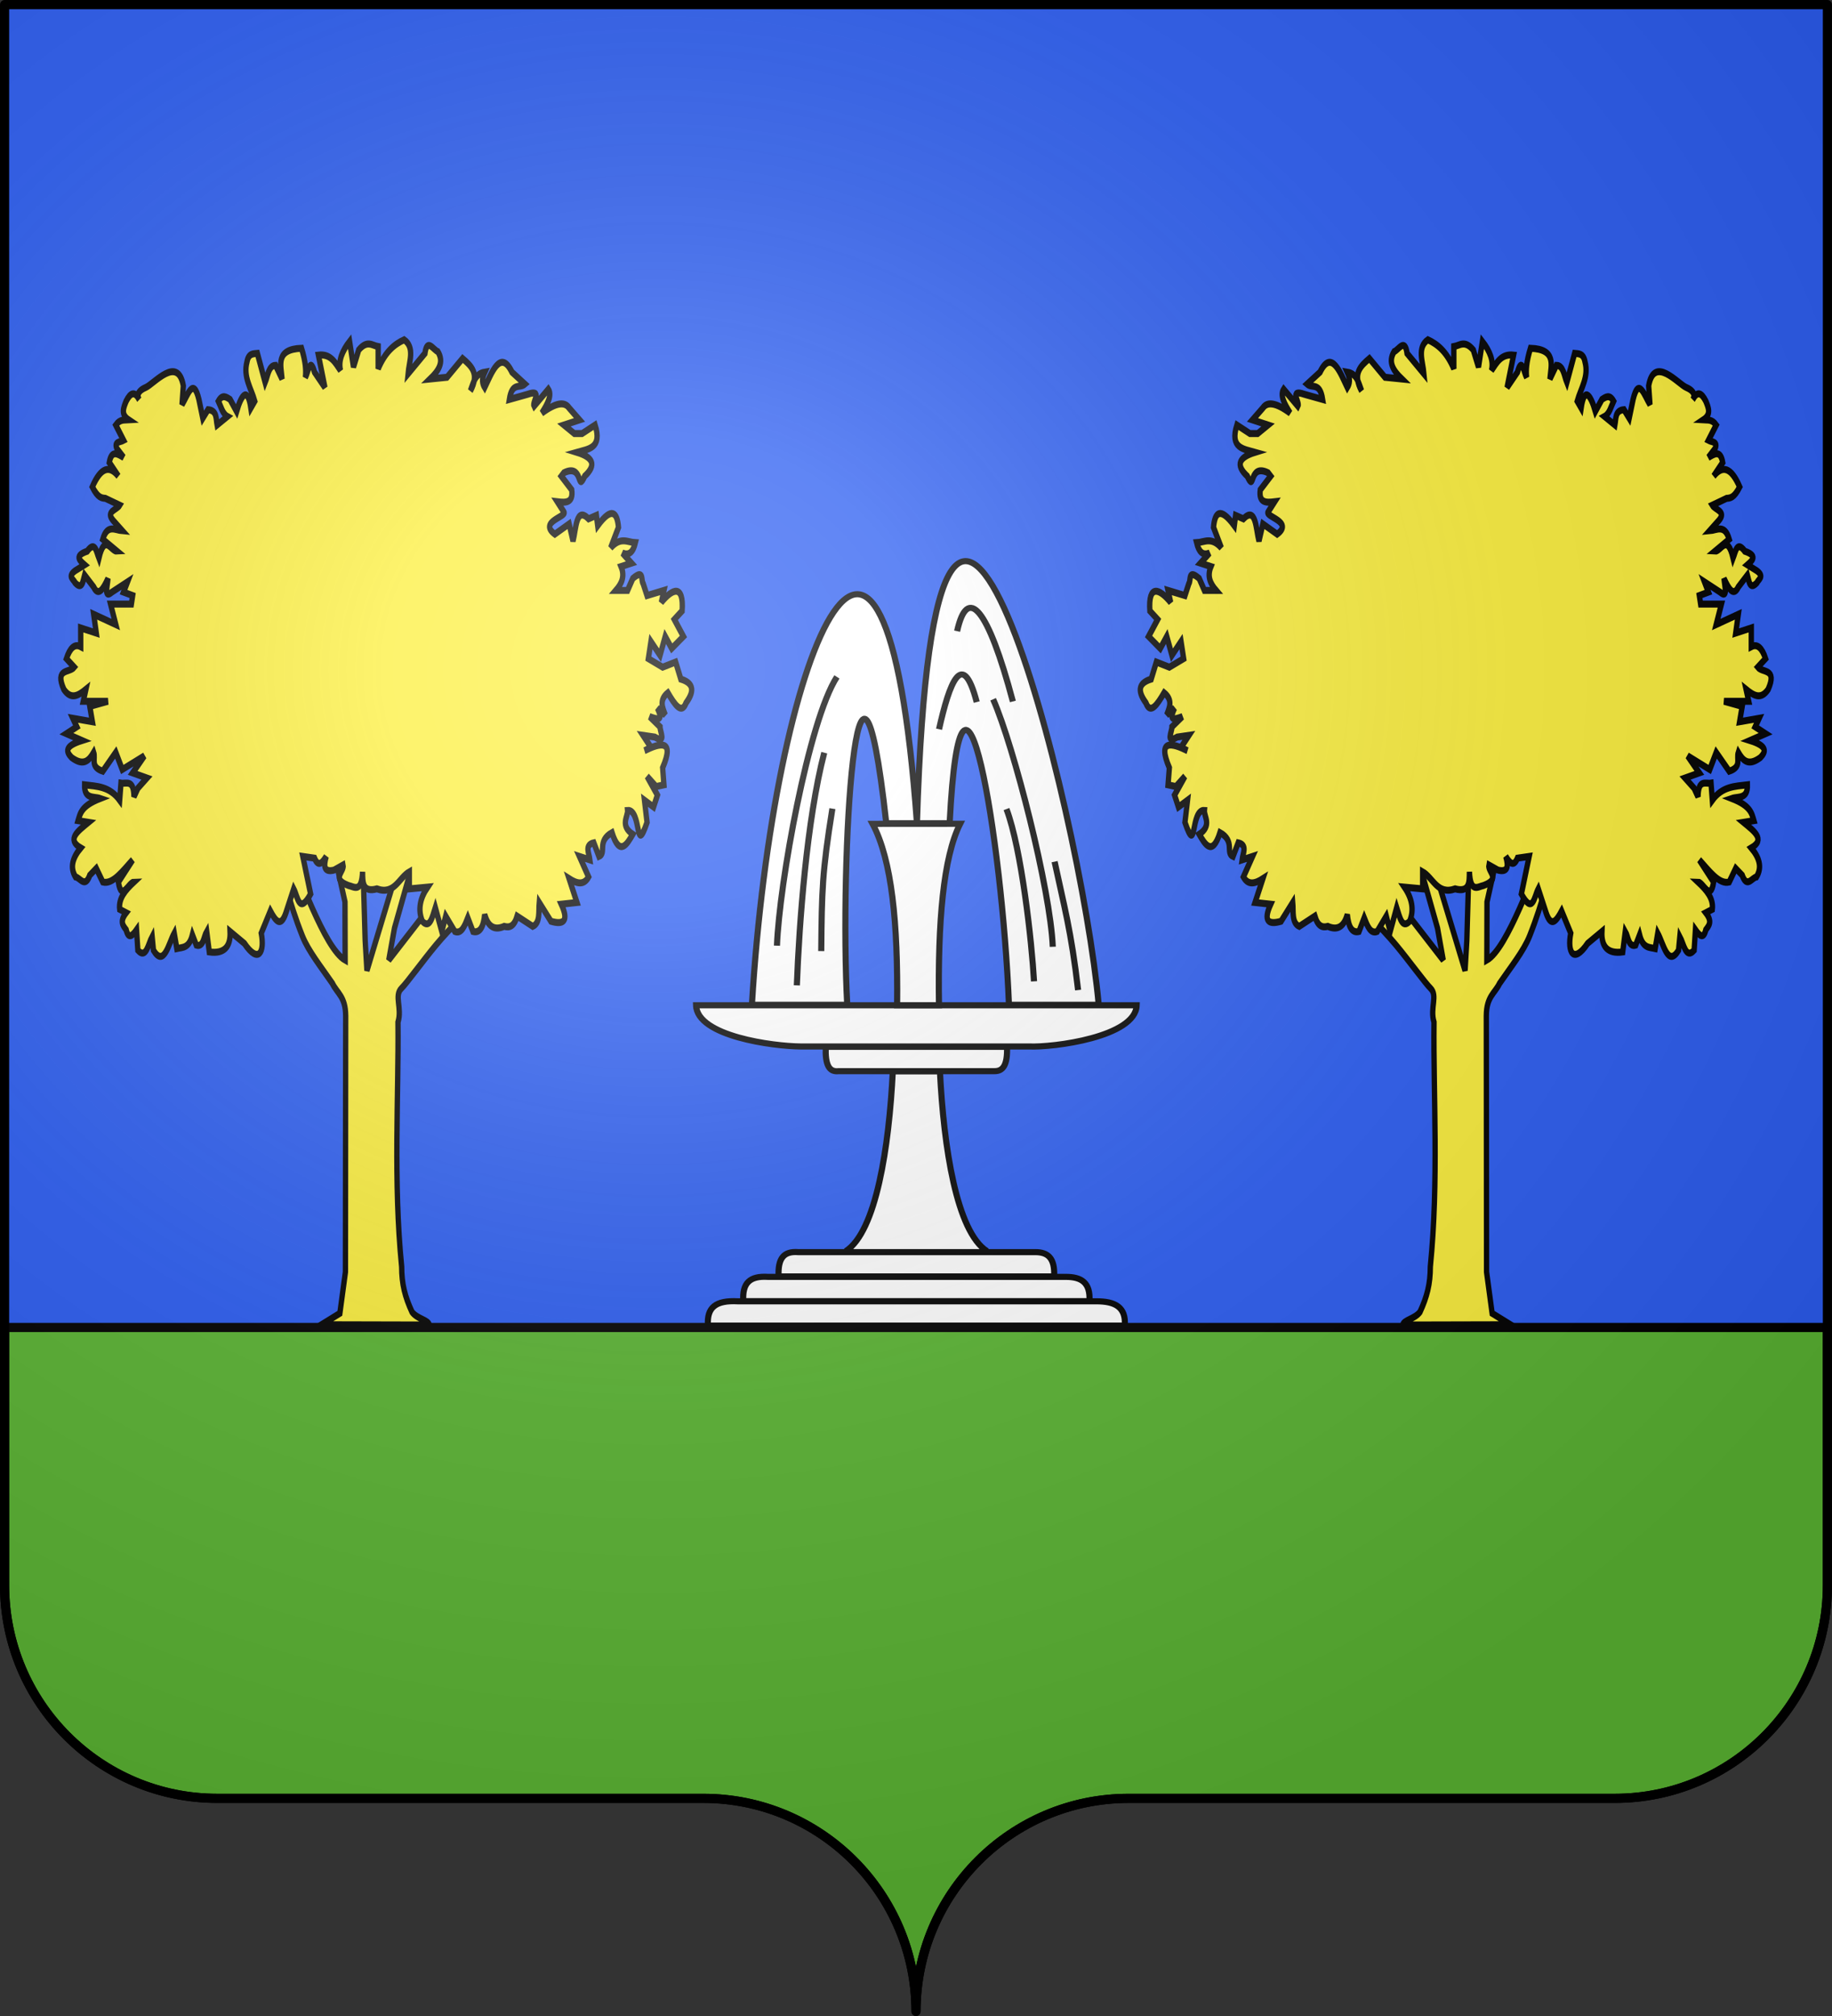 <?xml version="1.0" encoding="UTF-8" standalone="no"?>
<svg
   xmlns:dc="http://purl.org/dc/elements/1.1/"
   xmlns:cc="http://creativecommons.org/ns#"
   xmlns:rdf="http://www.w3.org/1999/02/22-rdf-syntax-ns#"
   xmlns:svg="http://www.w3.org/2000/svg"
   xmlns="http://www.w3.org/2000/svg"
   xmlns:xlink="http://www.w3.org/1999/xlink"
   xmlns:sodipodi="http://sodipodi.sourceforge.net/DTD/sodipodi-0.dtd"
   xmlns:inkscape="http://www.inkscape.org/namespaces/inkscape"
   height="660"
   width="600.003"
   version="1.0"
   id="svg2"
   sodipodi:version="0.32"
   inkscape:version="0.48.2 r9819"
   sodipodi:docname="Les Plantiers (30).svg"
   inkscape:export-filename="/Users/olivier/Desktop/Blason Rouge/Blason_Vide_3D.png"
   inkscape:export-xdpi="144"
   inkscape:export-ydpi="144"
   inkscape:output_extension="org.inkscape.output.svg.inkscape">
  <rect width="100%" height="100%" fill="#333333" stroke="none"/>
  <sodipodi:namedview
     inkscape:window-height="712"
     inkscape:window-width="1024"
     inkscape:pageshadow="2"
     inkscape:pageopacity="0.0"
     guidetolerance="10.0"
     gridtolerance="10.0"
     objecttolerance="10.0"
     borderopacity="1.0"
     bordercolor="#666666"
     pagecolor="#ffffff"
     id="base"
     showgrid="false"
     height="660px"
     inkscape:zoom="0.80000001"
     inkscape:cx="290.65012"
     inkscape:cy="330.00015"
     inkscape:window-x="0"
     inkscape:window-y="22"
     inkscape:current-layer="layer4"
     showguides="true"
     inkscape:guide-bbox="true"
     inkscape:window-maximized="0">
    <inkscape:grid
       type="xygrid"
       id="grid2399" />
  </sodipodi:namedview>
  <desc
     id="desc4">Flag of Canton of Valais (Wallis)</desc>
  <defs
     id="defs6">
    <linearGradient
       id="linearGradient2893">
      <stop
         style="stop-color:white;stop-opacity:0.314;"
         offset="0"
         id="stop2895" />
      <stop
         id="stop2897"
         offset="0.19"
         style="stop-color:white;stop-opacity:0.251;" />
      <stop
         style="stop-color:#6b6b6b;stop-opacity:0.125;"
         offset="0.6"
         id="stop2901" />
      <stop
         style="stop-color:black;stop-opacity:0.125;"
         offset="1"
         id="stop2899" />
    </linearGradient>
    <radialGradient
       r="300"
       fy="200.448"
       fx="285.186"
       cy="200.448"
       cx="285.186"
       gradientTransform="matrix(1.551,0,0,1.35,-152.894,151.099)"
       gradientUnits="userSpaceOnUse"
       id="radialGradient11919"
       xlink:href="#linearGradient2893"
       inkscape:collect="always" />
    <g
       id="s">
      <g
         id="c">
        <path
           id="t"
           d="M 0,0 L 0,1 L 0.5,1 L 0,0 z "
           transform="matrix(0.951,0.309,-0.309,0.951,0,-1)" />
        <use
           xlink:href="#t"
           transform="scale(-1,1)"
           id="use2144"
           x="0"
           y="0"
           width="810"
           height="540" />
      </g>
      <g
         id="a">
        <use
           xlink:href="#c"
           transform="matrix(0.309,0.951,-0.951,0.309,0,0)"
           id="use2147"
           x="0"
           y="0"
           width="810"
           height="540" />
        <use
           xlink:href="#c"
           transform="matrix(-0.809,0.588,-0.588,-0.809,0,0)"
           id="use2149"
           x="0"
           y="0"
           width="810"
           height="540" />
      </g>
      <use
         xlink:href="#a"
         transform="scale(-1,1)"
         id="use2151"
         x="0"
         y="0"
         width="810"
         height="540" />
    </g>
  </defs>
  <g
     inkscape:groupmode="layer"
     id="layer3"
     inkscape:label="Fond écu"
     style="display:inline"
     transform="translate(-2.06,1.2525328e-6)">
    <g
       id="g18530"
       inkscape:label="Calque 1"
       transform="translate(-72.94,-202.362)"
       style="fill:#2b5df2">
      <g
         style="fill:#2b5df2;stroke:none;display:inline"
         id="g4195"
         inkscape:label="Calque 1"
         transform="translate(2.5e-6,2.6171874e-6)">
        <path
           sodipodi:nodetypes="cssccccssc"
           d="M 375,860.862 C 375,822.358 406.203,791.109 444.65,791.109 C 483.097,791.109 565.403,791.109 603.85,791.109 C 642.297,791.109 673.5,759.859 673.5,721.355 L 673.5,203.862 L 76.5,203.862 L 76.5,721.355 C 76.5,759.859 107.703,791.109 146.15,791.109 C 184.597,791.109 266.903,791.109 305.35,791.109 C 343.797,791.109 375,822.358 375,860.862 z"
           style="fill:#2b5df2;fill-opacity:1;fill-rule:nonzero;stroke:none;stroke-width:3;stroke-linecap:round;stroke-linejoin:round;stroke-miterlimit:4;stroke-dasharray:none;stroke-dashoffset:0;stroke-opacity:1;display:inline"
           id="path4197" />
      </g>
    </g>
    <g
       id="g6940"
       transform="translate(2.06,3.0392325e-4)"
       style="fill:#ffffff">
      <g
         style="opacity:1;fill:#ffffff;display:inline"
         inkscape:label="Fond écu"
         id="g6942" />
      <g
         inkscape:label="Meubles"
         id="g6946"
         style="fill:#ffffff" />
      <g
         inkscape:label="Reflet final"
         id="g6948"
         style="fill:#ffffff" />
      <g
         inkscape:label="Contour final"
         id="g6950"
         style="fill:#ffffff" />
    </g>
    <g
       transform="translate(927.06,-202.362)"
       inkscape:label="Calque 1"
       id="g8763">
      <g
         transform="translate(2.5e-6,2.6171874e-6)"
         inkscape:label="Calque 1"
         id="g8765"
         style="fill:#fcef3c;stroke:none;display:inline" />
    </g>
    <g
       style="fill:#e20909;stroke:#5ab532;display:none"
       id="g8775"
       transform="translate(1001.558,-0.887)">
      <g
         style="fill:#e20909;stroke:#5ab532;display:inline"
         id="g8777"
         transform="matrix(0.432,0,0,0.433,137.581,209.864)">
        <g
           style="fill:#e20909;fill-opacity:1;stroke:#5ab532"
           id="g8779">
          <path
             style="fill:#e20909;fill-opacity:1;fill-rule:evenodd;stroke:#5ab532;stroke-width:3;stroke-linecap:round;stroke-linejoin:round;stroke-miterlimit:4;stroke-dasharray:none;stroke-opacity:1"
             id="path8781"
             d="M 377.128,135.622 C 363.027,205.733 336.74,255.374 308.184,291.061 C 320.054,287.499 333.399,277.371 346.301,268.511 C 338.411,286.896 330.52,302.956 322.63,319.179 C 327.341,317.431 342.291,301.057 362.595,277.033 C 365.778,310.06 370.082,347.255 376.512,369.649 C 381.631,347.291 385.418,310.285 389.481,276.307 C 401.722,291.501 413.611,306.872 430.173,319.905 L 406.92,267.587 C 418.927,275.985 432.195,287.102 444.927,291.788 C 414.738,254.32 389.317,205.741 377.128,135.622 z" />
          <path
             style="fill:#e20909;fill-opacity:1;fill-rule:evenodd;stroke:#5ab532;stroke-width:3;stroke-linecap:round;stroke-linejoin:round;stroke-miterlimit:4;stroke-dasharray:none;stroke-opacity:1"
             id="path8783"
             d="M 319.723,139.698 C 318.427,135.62 300.185,148.673 290.128,121.31 C 314.12,148.894 338.908,92.269 358.962,130.251 C 365.151,145.922 338.04,173.112 319.723,139.698 z" />
          <path
             style="fill:#e20909;fill-opacity:1;fill-rule:evenodd;stroke:#5ab532;stroke-width:3;stroke-linecap:round;stroke-linejoin:round;stroke-miterlimit:4;stroke-dasharray:none;stroke-opacity:1;display:inline"
             id="path8785"
             d="M 431.716,139.348 C 433.012,135.27 451.253,148.323 461.311,120.961 C 437.319,148.545 412.53,91.919 392.477,129.902 C 386.288,145.572 413.399,172.762 431.716,139.348 z" />
          <path
             style="fill:#e20909;fill-opacity:1;fill-rule:evenodd;stroke:#5ab532;stroke-width:3;stroke-linecap:round;stroke-linejoin:round;stroke-miterlimit:4;stroke-dasharray:none;stroke-opacity:1;display:inline"
             id="path8787"
             d="M 383.382,79.375 C 379.685,77.221 396.403,62.265 371.894,46.481 C 393.58,75.912 332.91,87.752 365.604,115.608 C 379.547,125.066 411.996,104.539 383.382,79.375 z" />
        </g>
      </g>
    </g>
    <g
       id="g8799"
       style="fill:#e20909;fill-opacity:1;stroke:#e20909;display:none"
       transform="matrix(0.432,0,0,0.433,1139.14,448.977)">
      <path
         d="M 377.128,135.622 C 363.027,205.733 336.74,255.374 308.184,291.061 C 320.054,287.499 333.399,277.371 346.301,268.511 C 338.411,286.896 330.52,302.956 322.63,319.179 C 327.341,317.431 342.291,301.057 362.595,277.033 C 365.778,310.06 370.082,347.255 376.512,369.649 C 381.631,347.291 385.418,310.285 389.481,276.307 C 401.722,291.501 413.611,306.872 430.173,319.905 L 406.92,267.587 C 418.927,275.985 432.195,287.102 444.927,291.788 C 414.738,254.32 389.317,205.741 377.128,135.622 z"
         id="path8801"
         style="fill:#e20909;fill-opacity:1;fill-rule:evenodd;stroke:#e20909;stroke-width:3;stroke-linecap:round;stroke-linejoin:round;stroke-miterlimit:4;stroke-dasharray:none;stroke-opacity:1" />
      <path
         d="M 319.723,139.698 C 318.427,135.62 300.185,148.673 290.128,121.31 C 314.12,148.894 338.908,92.269 358.962,130.251 C 365.151,145.922 338.04,173.112 319.723,139.698 z"
         id="path8803"
         style="fill:#e20909;fill-opacity:1;fill-rule:evenodd;stroke:#e20909;stroke-width:3;stroke-linecap:round;stroke-linejoin:round;stroke-miterlimit:4;stroke-dasharray:none;stroke-opacity:1" />
      <path
         d="M 431.716,139.348 C 433.012,135.27 451.253,148.323 461.311,120.961 C 437.319,148.545 412.53,91.919 392.477,129.902 C 386.288,145.572 413.399,172.762 431.716,139.348 z"
         id="path8805"
         style="fill:#e20909;fill-opacity:1;fill-rule:evenodd;stroke:#e20909;stroke-width:3;stroke-linecap:round;stroke-linejoin:round;stroke-miterlimit:4;stroke-dasharray:none;stroke-opacity:1;display:inline" />
      <path
         d="M 383.382,79.375 C 379.685,77.221 396.403,62.265 371.894,46.481 C 393.58,75.912 332.91,87.752 365.604,115.608 C 379.547,125.066 411.996,104.539 383.382,79.375 z"
         id="path8807"
         style="fill:#e20909;fill-opacity:1;fill-rule:evenodd;stroke:#e20909;stroke-width:3;stroke-linecap:round;stroke-linejoin:round;stroke-miterlimit:4;stroke-dasharray:none;stroke-opacity:1;display:inline" />
    </g>
  </g>
  <g
     inkscape:groupmode="layer"
     id="layer4"
     inkscape:label="Meubles"
     transform="translate(-2.06,1.2525328e-6)"
     style="display:inline">
    <g
       style="stroke:#000000;display:inline"
       transform="translate(927.06,-202.362)"
       inkscape:label="Calque 1"
       id="g39297">
      <path
         id="path39299"
         style="fill:#5ab532;fill-opacity:1;fill-rule:nonzero;stroke:#000000;stroke-width:3;stroke-linecap:round;stroke-linejoin:round;stroke-miterlimit:4;stroke-dasharray:none;stroke-dashoffset:0;stroke-opacity:1;display:inline"
         d="M -625,860.862 C -625,822.358 -593.797,791.109 -555.35,791.109 C -516.903,791.109 -434.597,791.109 -396.15,791.109 C -357.703,791.109 -326.5,759.859 -326.5,721.355 L -326.5,636.956 L -923.5,636.956 L -923.5,721.355 C -923.5,759.859 -892.297,791.109 -853.85,791.109 C -815.403,791.109 -733.097,791.109 -694.65,791.109 C -656.203,791.109 -625,822.358 -625,860.862 z"
         sodipodi:nodetypes="cssccccssc" />
    </g>
    <g
       transform="matrix(0.997,0,0,0.997,3.051,3.718)"
       id="g11017"
       style="stroke:#000000;stroke-width:2.007;display:inline">
      <g
         style="fill:#ffffff;fill-opacity:1;stroke:#000000;stroke-width:2.593"
         transform="matrix(0.774,0,0,0.774,69.826,-4.454)"
         id="g6366">
        <path
           id="path6368"
           style="fill:#ffffff;fill-opacity:1;fill-rule:evenodd;stroke:#000000;stroke-width:2.593;stroke-linecap:butt;stroke-linejoin:miter;stroke-miterlimit:4;stroke-opacity:1"
           d="M 208.978,563.32 L 385.878,563.32 C 386.427,555.441 381.808,552.979 373.646,553.008 L 221.616,553.008 C 212.291,552.523 208.4,555.584 208.978,563.32 z M 223.968,552.958 L 370.885,552.958 C 371.341,545.078 367.505,542.617 360.727,542.645 L 234.465,542.645 C 226.72,542.16 223.489,545.222 223.968,552.958 z M 327.422,531.758 C 314.456,523.442 309.037,487.575 307.422,455.469 L 287.422,455.469 C 285.807,487.575 280.388,523.442 267.422,531.758 M 238.959,542.465 L 355.893,542.465 C 356.256,534.585 353.202,532.124 347.808,532.152 L 247.313,532.152 C 241.149,531.667 238.577,534.729 238.959,542.465 z M 258.946,445.058 L 335.903,445.058 C 336.142,452.937 334.132,455.399 330.582,455.37 L 264.444,455.37 C 260.388,455.855 258.695,452.794 258.946,445.058 z M 203.922,427.418 L 390.922,427.418 C 390.528,440.882 355.399,445.401 345.121,444.898 L 248.123,444.898 C 236.875,444.787 204.306,440.645 203.922,427.418 z" />
        <path
           style="fill:#ffffff;fill-opacity:1;stroke:#000000;stroke-width:2.593;stroke-miterlimit:4;stroke-dasharray:none;display:inline"
           d="M 289.254,427.408 C 289.624,392.65 287.039,365.807 278.851,350.455 L 315.993,350.426 C 308.804,364.742 306.498,392.262 307.016,427.408 L 289.254,427.408 z"
           id="path6370"
           sodipodi:nodetypes="ccccc"
           inkscape:transform-center-x="-21.023756"
           inkscape:transform-center-y="51.309612" />
      </g>
      <g
         style="fill:#ffffff;fill-opacity:1;stroke:#000000;stroke-width:2.593"
         transform="matrix(0.774,0,0,0.774,72.811,-3.887)"
         id="g6372">
        <path
           style="fill:#ffffff;fill-opacity:1;stroke:#000000;stroke-width:2.593;stroke-miterlimit:4;stroke-dasharray:none;display:inline"
           d="M 264.225,426.488 C 260.897,365.744 268.401,237.522 280.797,349.467 L 307.683,349.467 C 312.727,252.203 330.044,356.085 332.865,426.488 L 370.956,426.488 C 363.381,343.407 301.5,96.123 293.808,349.467 C 280.238,161.836 232.682,278.335 223.766,426.488 L 264.225,426.488 z"
           id="path6374"
           sodipodi:nodetypes="cccccccc"
           inkscape:transform-center-y="-4.0978341"
           inkscape:transform-center-x="-22.578821" />
        <path
           style="fill:#ffffff;fill-opacity:1;stroke:#000000;stroke-width:2.593;display:inline"
           id="path6376"
           d="M 326.147,296.863 C 335.021,317.023 350.429,377.525 351.464,401.87"
           sodipodi:nodetypes="cc"
           inkscape:transform-center-x="-64.023261"
           inkscape:transform-center-y="12.893941" />
        <path
           style="fill:#ffffff;fill-opacity:1;stroke:#000000;stroke-width:2.593;display:inline"
           id="path6378"
           d="M 331.809,343.441 C 338.221,360.392 342.562,399.875 343.5,416.534"
           sodipodi:nodetypes="cc"
           inkscape:transform-center-x="-62.872386"
           inkscape:transform-center-y="43.514951" />
        <path
           style="fill:#ffffff;fill-opacity:1;stroke:#000000;stroke-width:2.593;display:inline"
           id="path6380"
           d="M 352.233,365.76 C 356.244,384.558 359.317,395.281 362.205,420.243"
           sodipodi:nodetypes="cc"
           inkscape:transform-center-x="-82.437106"
           inkscape:transform-center-y="56.528876" />
        <path
           style="fill:#ffffff;fill-opacity:1;stroke:#000000;stroke-width:2.593;display:inline"
           id="path6382"
           d="M 259.841,287.378 C 247.807,306.068 235.396,375.03 234.399,401.403"
           sodipodi:nodetypes="cc"
           inkscape:transform-center-x="27.662394"
           inkscape:transform-center-y="7.9180258" />
        <path
           style="fill:#ffffff;fill-opacity:1;stroke:#000000;stroke-width:2.593;display:inline"
           id="path6384"
           d="M 254.47,319.53 C 247.04,348.172 243.836,391.872 242.838,418.245"
           sodipodi:nodetypes="cc"
           inkscape:transform-center-x="26.127874"
           inkscape:transform-center-y="32.414826" />
        <path
           style="fill:#ffffff;fill-opacity:1;stroke:#000000;stroke-width:2.593;display:inline"
           id="path6386"
           d="M 257.923,343.262 C 253.562,370.372 253.426,378.092 253.196,403.7"
           sodipodi:nodetypes="cc"
           inkscape:transform-center-x="19.222709"
           inkscape:transform-center-y="37.007971" />
        <path
           style="fill:#ffffff;fill-opacity:1;stroke:#000000;stroke-width:2.593;display:inline"
           id="path6388"
           d="M 303.19,309.578 C 307.572,289.929 313.134,274.94 319.179,298.057"
           sodipodi:nodetypes="cc"
           inkscape:transform-center-x="-36.402451"
           inkscape:transform-center-y="-38.510549" />
        <path
           style="fill:#ffffff;fill-opacity:1;stroke:#000000;stroke-width:2.593;display:inline"
           id="path6390"
           d="M 310.862,267.972 C 315.244,248.322 323.876,257.83 334.524,297.789"
           sodipodi:nodetypes="cc"
           inkscape:transform-center-x="-47.911141"
           inkscape:transform-center-y="-58.533833" />
      </g>
    </g>
    <g
       id="g9092"
       transform="translate(-3.329,2.2)"
       style="stroke:#000000;stroke-width:2">
      <g
         style="fill:#fcef3c;stroke:#000000;stroke-width:3.244"
         transform="matrix(0.538,0,0,0.706,-32.757,28.372)"
         id="g9060">
        <g
           id="g9062"
           inkscape:label="Fond écu"
           style="opacity:1;fill:#fcef3c;stroke:#000000;stroke-width:3.244;display:inline">
          <g
             id="g7480"
             transform="matrix(1.76,0,0,1.76,101.906,129.918)"
             style="fill:#fcef3c;fill-opacity:1;stroke:#000000;stroke-width:1.843;stroke-miterlimit:4;stroke-dasharray:none;stroke-opacity:1">
            <g
               id="g7256"
               transform="translate(-17.581,-735.996)"
               style="fill:#fcef3c;fill-opacity:1;stroke:#000000;stroke-width:1.843;stroke-miterlimit:4;stroke-dasharray:none;stroke-opacity:1">
              <path
                 id="path1910"
                 style="fill:#fcef3c;fill-opacity:1;fill-rule:evenodd;stroke:#000000;stroke-width:1.843;stroke-linecap:butt;stroke-linejoin:miter;stroke-miterlimit:4;stroke-dasharray:none;stroke-opacity:1"
                 d="M 98.534,860.665 L 88.838,854.012 C 97.497,856.865 94.837,865.519 104.571,884.215 C 106.638,888.187 111.185,892.497 114.946,896.692 C 116.616,899.317 119.477,900.154 119.531,905.203 L 119.446,972.713 L 117.517,983.601 L 111.127,986.611 L 148.432,986.682 C 148.225,985.424 144.258,985.074 142.473,983.248 C 140.015,979.183 138.9,975.86 138.895,971.322 C 135.94,948.734 137.885,926.148 137.625,906.895 C 139.106,903.138 136.222,899.918 138.8,897.989 C 140.5,896.75 146.427,890.538 150.726,886.603 C 161.508,876.733 177.402,867.342 180.648,865.092 L 163.547,861.913 L 134.435,890.551 L 136.413,882.111 L 147.314,852.707 L 140.705,858.354 L 126.881,893.299 L 126.27,885.39 L 124.866,848.353 L 112.014,850.267 L 119.293,875.219 L 119.346,890.551 C 111.97,887.387 103.384,867.197 98.534,860.665 z"
                 sodipodi:nodetypes="ccsccccccccccsccccccccccccc" />
              <path
                 id="path4587"
                 style="fill:#fcef3c;fill-opacity:1;fill-rule:evenodd;stroke:#000000;stroke-width:1.843;stroke-linecap:butt;stroke-linejoin:miter;stroke-miterlimit:4;stroke-dasharray:none;stroke-opacity:1"
                 d="M 108.753,863.679 L 104.709,863.23 L 107.405,873.114 C 103.455,878.673 102.969,873.842 101.564,871.767 L 98.868,878.057 C 97.071,882.148 95.274,880.154 93.477,877.607 L 90.331,883.448 C 91.585,888.473 89.388,891.642 84.491,886.144 L 79.548,882.999 C 79.779,886.985 77.583,888.95 72.36,888.391 L 71.461,882.999 C 70.402,884.392 70.357,887.205 67.867,886.593 L 66.519,883.898 C 65.318,887.483 63.133,887.13 61.127,887.492 L 60.229,883.448 C 58.237,886.276 56.683,892.505 53.04,887.941 L 52.59,884.347 C 51.207,886.338 50.508,890.382 47.648,887.941 L 47.199,882.55 C 45.76,884.113 44.408,885.113 43.605,882.55 C 42.521,881.446 41.255,880.409 43.605,878.057 L 41.358,877.158 C 40.913,874.239 43.403,872.053 46.3,869.969 C 44.503,869.969 41.99,875.338 40.909,869.969 L 45.851,864.129 C 42.406,867.03 38.962,870.677 35.517,869.969 L 33.271,866.375 L 31.024,868.172 C 29.377,871.657 27.729,868.87 26.082,868.621 C 24.056,866.075 25.123,863.529 27.879,860.983 C 22.87,858.737 27.015,856.49 30.575,854.244 L 26.981,853.795 C 27.733,851.848 28.116,849.901 34.619,847.954 C 32.379,847.365 29.095,848.21 29.227,844.359 C 33.509,844.752 37.892,844.746 41.358,848.403 L 41.807,843.91 C 43.686,844.155 46.22,842.763 46.3,847.505 L 47.648,845.258 L 50.793,842.562 L 45.851,841.214 L 49.895,836.721 L 42.257,840.316 L 40.01,835.823 L 35.517,840.765 C 31.079,839.639 33.096,837.52 32.372,835.823 C 30.789,837.877 28.998,839.585 24.734,837.171 C 22.844,835.673 22.134,834.175 28.328,832.678 L 22.937,830.881 L 26.531,829.083 L 25.183,826.837 L 31.923,827.735 L 31.024,823.692 L 37.314,822.344 L 28.778,822.344 L 29.676,819.199 C 27.13,820.783 24.584,822.078 22.038,819.199 C 18.827,813.578 23.991,814.935 25.633,813.358 L 22.937,811.111 C 24.151,808.33 25.756,807.113 27.879,807.966 L 27.879,803.024 L 33.271,804.372 L 32.372,799.43 L 40.01,802.125 L 38.213,796.734 L 45.402,796.734 L 45.851,794.487 L 42.706,793.589 L 44.054,790.893 L 38.662,793.589 C 35.879,795.425 37.082,792.078 37.314,789.994 C 35.667,792.763 34.02,794.855 32.372,792.241 L 29.227,789.096 C 28.636,790.777 28.376,793.121 25.94,791.112 C 25.379,790.166 23.259,789.503 25.94,787.967 L 29.227,786.4 C 27.452,785.202 25.63,784.004 30.126,782.806 C 32.84,779.988 33.285,782.846 34.169,784.603 C 36.266,777.909 38.363,782.945 40.459,782.806 L 35.517,779.661 C 37.096,775.572 39.83,777.263 42.257,777.414 L 39.112,774.718 C 36.391,772.303 40.375,771.95 41.358,770.675 L 36.416,768.877 C 35.113,768.794 33.82,768.76 31.891,765.857 C 34.897,760.576 37.903,760.141 40.909,763.037 L 37.764,759.442 C 38.554,755.993 40.669,757.179 42.706,758.094 L 40.459,755.848 C 39.269,753.887 41.532,754.084 42.706,753.601 L 40.01,749.558 C 41.508,747.96 43.005,748.288 44.503,748.21 C 41.678,746.773 42.67,745.018 43.605,743.268 C 45.102,741.019 46.6,740.57 48.097,742.818 C 48.097,742.818 46.313,740.982 50.344,739.673 C 53.205,738.744 61.491,731.066 63.374,739.224 L 62.924,744.166 C 64.871,741.763 66.818,736.681 68.765,742.818 L 70.113,747.76 L 71.91,745.514 C 75.045,745.703 74.643,747.856 75.055,749.558 L 78.65,747.311 C 76.959,746.605 76.418,744.75 75.505,743.268 C 76.853,741.432 78.2,742.148 79.548,742.818 L 81.795,745.963 C 83.714,741.002 85.699,739.73 86.737,745.065 L 88.085,743.268 C 86.839,739.9 84.027,736.881 85.389,732.934 C 85.931,730.654 87.512,730.799 88.984,730.687 L 91.679,738.325 C 92.626,736.525 92.855,733.866 95.274,733.832 L 97.52,737.427 C 97.12,733.746 95.203,729.59 104.26,729.339 C 105.679,732.855 105.874,735.148 105.608,736.977 C 106.565,735.664 107.21,731.386 108.753,735.629 L 112.347,739.673 L 110.101,731.136 C 114.384,730.746 115.9,733.125 117.739,735.18 C 116.926,732.634 118.314,730.088 120.884,727.542 L 122.232,734.282 L 124.029,729.789 C 126.992,727.098 128.698,728.602 130.768,728.89 L 130.768,734.731 C 133.266,730.196 136.415,728.262 139.754,727.093 C 143.536,729.136 141.499,732.842 141.102,736.079 L 146.943,730.687 C 147.692,726.544 149.815,729.728 151.436,730.238 C 153.638,733.022 151.629,735.279 148.74,737.427 L 154.581,736.977 L 159.973,732.035 C 162.953,733.988 165.903,735.955 162.668,740.572 C 163.723,738.529 164.151,736.069 167.611,735.629 C 166.467,737.549 166.841,738.71 167.611,739.673 C 169.918,736.029 173.044,729.333 177.046,735.629 L 181.539,738.775 C 179.713,740.007 177.111,738.138 176.147,742.818 L 182.437,741.47 C 187.936,739.986 183.942,743.563 184.684,744.615 L 189.626,740.122 C 190.959,741.699 189.392,744 187.38,746.413 C 192.479,743.52 195.348,743.417 196.815,745.065 L 200.409,748.21 L 195.018,749.558 L 198.612,751.804 L 201.308,751.804 L 205.801,749.558 C 208.314,755.686 203.495,755.878 199.511,756.746 C 204.932,758.026 206.465,760.002 202.207,763.037 C 199.394,767.646 201.932,759.549 195.018,762.138 L 194.119,763.037 L 197.714,766.631 C 198.326,770.144 195.625,770.043 192.771,769.776 L 195.018,772.472 C 196.133,773.714 186.093,775.057 191.873,778.313 L 196.815,775.617 L 198.163,780.11 C 199.273,776.862 199.172,770.896 203.554,774.269 L 206.25,773.37 L 206.699,776.066 C 211.64,770.914 213.463,772.67 213.888,776.516 L 211.192,781.907 C 214.679,778.896 217.021,780.46 219.729,780.559 C 218.974,782.943 217.597,784.082 215.236,783.255 L 218.381,785.951 L 214.787,786.849 C 216.18,789.444 214.961,791.386 212.99,793.14 L 217.033,793.14 L 218.831,789.994 C 222.841,787.376 221.578,790.51 222.425,791.342 L 223.773,794.487 L 229.614,793.14 L 228.715,796.285 C 232.521,792.656 236.516,791.368 235.904,798.531 L 233.208,800.778 L 236.353,805.271 L 232.309,808.416 L 230.063,805.271 L 228.266,810.213 L 225.121,806.618 L 224.222,811.111 L 229.164,813.358 L 233.657,812.01 L 235.455,816.503 C 239.245,817.403 240.713,819.174 237.252,822.793 C 235.725,825.882 233.383,823.271 230.962,820.097 C 227.857,822.044 229.123,823.991 230.063,825.938 L 227.367,824.141 C 229.657,827.866 227.068,827.037 224.671,826.388 L 228.266,829.083 C 228.276,830.461 230.542,833.611 226.469,831.779 L 222.425,831.33 L 225.121,834.475 L 222.874,835.373 C 228.18,833.349 233.464,832.193 229.164,839.866 L 229.614,844.359 L 226.918,844.809 L 223.773,842.113 L 227.367,847.055 L 226.019,850.2 L 222.874,848.403 L 223.773,854.244 C 219.568,863.53 221.963,850.769 217.033,851.099 C 217.215,852.725 214.298,855.058 218.831,857.389 C 216.965,859.815 214.34,863.496 211.642,856.94 C 206.3,859.203 209.871,862.363 207.149,863.23 L 205.352,859.636 C 202.047,860.181 203.726,862.388 204.004,864.129 L 200.409,863.23 L 203.554,868.621 C 201.851,870.945 199.419,870.351 196.815,869.071 L 199.511,875.361 L 194.119,875.81 C 196.763,880.277 194.942,881.293 190.525,880.303 L 186.481,875.361 C 186.214,877.759 186.889,880.745 184.235,881.651 L 178.843,878.955 C 177.732,881.786 176.098,882.003 174.35,881.651 C 171.279,882.665 168.867,882.031 167.611,878.506 C 167.204,881.886 165.902,883.476 163.567,882.999 L 161.77,879.405 C 160.675,881.508 159.623,883.709 157.277,882.999 L 154.132,878.955 L 152.784,882.999 L 150.537,876.709 C 149.483,879.237 148.644,882.41 146.044,880.303 C 144.454,877.308 145.197,874.313 147.842,871.317 L 141.551,871.767 L 141.551,867.274 C 137.871,868.857 136.453,873.455 130.319,871.767 C 125.274,872.817 125.42,869.974 125.377,867.274 C 125.016,872.976 122.521,871.208 120.434,870.868 C 114.371,869.071 119.139,867.274 118.637,865.476 L 115.492,866.824 C 111.975,867.497 111.841,865.752 112.796,863.23 C 111.448,864.883 110.101,866.14 108.753,863.679 z"
                 sodipodi:nodetypes="cccccccccccccccccccccccccccccccccccccccccccccccccccccccccccccccccccccccccccccccccccccccccccccscccccccccccccccccccccccccccccccccccccccccccccccccccccccccccccccccccccccccccccccccccccccccccccccccccccccccccccccccccccccccccccccccccccccccccc" />
            </g>
          </g>
        </g>
        <g
           id="g9068"
           inkscape:label="Meubles"
           style="opacity:1;fill:#fcef3c;stroke:#000000;stroke-width:3.244;display:inline" />
        <g
           id="g9070"
           inkscape:label="Reflet final"
           style="opacity:1;fill:#fcef3c;stroke:#000000;stroke-width:3.244;display:inline" />
        <g
           style="fill:#fcef3c;stroke:#000000;stroke-width:3.244"
           id="g9072"
           inkscape:label="Contour final" />
      </g>
      <g
         id="g9074"
         transform="matrix(-0.538,0,0,0.706,643.535,28.372)"
         style="fill:#fcef3c;stroke:#000000;stroke-width:3.244">
        <g
           style="opacity:1;fill:#fcef3c;stroke:#000000;stroke-width:3.244;display:inline"
           inkscape:label="Fond écu"
           id="g9076">
          <g
             style="fill:#fcef3c;fill-opacity:1;stroke:#000000;stroke-width:1.843;stroke-miterlimit:4;stroke-dasharray:none;stroke-opacity:1"
             transform="matrix(1.76,0,0,1.76,101.906,129.918)"
             id="g9078">
            <g
               style="fill:#fcef3c;fill-opacity:1;stroke:#000000;stroke-width:1.843;stroke-miterlimit:4;stroke-dasharray:none;stroke-opacity:1"
               transform="translate(-17.581,-735.996)"
               id="g9080">
              <path
                 sodipodi:nodetypes="ccsccccccccccsccccccccccccc"
                 d="M 98.534,860.665 L 88.838,854.012 C 97.497,856.865 94.837,865.519 104.571,884.215 C 106.638,888.187 111.185,892.497 114.946,896.692 C 116.616,899.317 119.477,900.154 119.531,905.203 L 119.446,972.713 L 117.517,983.601 L 111.127,986.611 L 148.432,986.682 C 148.225,985.424 144.258,985.074 142.473,983.248 C 140.015,979.183 138.9,975.86 138.895,971.322 C 135.94,948.734 137.885,926.148 137.625,906.895 C 139.106,903.138 136.222,899.918 138.8,897.989 C 140.5,896.75 146.427,890.538 150.726,886.603 C 161.508,876.733 177.402,867.342 180.648,865.092 L 163.547,861.913 L 134.435,890.551 L 136.413,882.111 L 147.314,852.707 L 140.705,858.354 L 126.881,893.299 L 126.27,885.39 L 124.866,848.353 L 112.014,850.267 L 119.293,875.219 L 119.346,890.551 C 111.97,887.387 103.384,867.197 98.534,860.665 z"
                 style="fill:#fcef3c;fill-opacity:1;fill-rule:evenodd;stroke:#000000;stroke-width:1.843;stroke-linecap:butt;stroke-linejoin:miter;stroke-miterlimit:4;stroke-dasharray:none;stroke-opacity:1"
                 id="path9082" />
              <path
                 sodipodi:nodetypes="cccccccccccccccccccccccccccccccccccccccccccccccccccccccccccccccccccccccccccccccccccccccccccccscccccccccccccccccccccccccccccccccccccccccccccccccccccccccccccccccccccccccccccccccccccccccccccccccccccccccccccccccccccccccccccccccccccccccccc"
                 d="M 108.753,863.679 L 104.709,863.23 L 107.405,873.114 C 103.455,878.673 102.969,873.842 101.564,871.767 L 98.868,878.057 C 97.071,882.148 95.274,880.154 93.477,877.607 L 90.331,883.448 C 91.585,888.473 89.388,891.642 84.491,886.144 L 79.548,882.999 C 79.779,886.985 77.583,888.95 72.36,888.391 L 71.461,882.999 C 70.402,884.392 70.357,887.205 67.867,886.593 L 66.519,883.898 C 65.318,887.483 63.133,887.13 61.127,887.492 L 60.229,883.448 C 58.237,886.276 56.683,892.505 53.04,887.941 L 52.59,884.347 C 51.207,886.338 50.508,890.382 47.648,887.941 L 47.199,882.55 C 45.76,884.113 44.408,885.113 43.605,882.55 C 42.521,881.446 41.255,880.409 43.605,878.057 L 41.358,877.158 C 40.913,874.239 43.403,872.053 46.3,869.969 C 44.503,869.969 41.99,875.338 40.909,869.969 L 45.851,864.129 C 42.406,867.03 38.962,870.677 35.517,869.969 L 33.271,866.375 L 31.024,868.172 C 29.377,871.657 27.729,868.87 26.082,868.621 C 24.056,866.075 25.123,863.529 27.879,860.983 C 22.87,858.737 27.015,856.49 30.575,854.244 L 26.981,853.795 C 27.733,851.848 28.116,849.901 34.619,847.954 C 32.379,847.365 29.095,848.21 29.227,844.359 C 33.509,844.752 37.892,844.746 41.358,848.403 L 41.807,843.91 C 43.686,844.155 46.22,842.763 46.3,847.505 L 47.648,845.258 L 50.793,842.562 L 45.851,841.214 L 49.895,836.721 L 42.257,840.316 L 40.01,835.823 L 35.517,840.765 C 31.079,839.639 33.096,837.52 32.372,835.823 C 30.789,837.877 28.998,839.585 24.734,837.171 C 22.844,835.673 22.134,834.175 28.328,832.678 L 22.937,830.881 L 26.531,829.083 L 25.183,826.837 L 31.923,827.735 L 31.024,823.692 L 37.314,822.344 L 28.778,822.344 L 29.676,819.199 C 27.13,820.783 24.584,822.078 22.038,819.199 C 18.827,813.578 23.991,814.935 25.633,813.358 L 22.937,811.111 C 24.151,808.33 25.756,807.113 27.879,807.966 L 27.879,803.024 L 33.271,804.372 L 32.372,799.43 L 40.01,802.125 L 38.213,796.734 L 45.402,796.734 L 45.851,794.487 L 42.706,793.589 L 44.054,790.893 L 38.662,793.589 C 35.879,795.425 37.082,792.078 37.314,789.994 C 35.667,792.763 34.02,794.855 32.372,792.241 L 29.227,789.096 C 28.636,790.777 28.376,793.121 25.94,791.112 C 25.379,790.166 23.259,789.503 25.94,787.967 L 29.227,786.4 C 27.452,785.202 25.63,784.004 30.126,782.806 C 32.84,779.988 33.285,782.846 34.169,784.603 C 36.266,777.909 38.363,782.945 40.459,782.806 L 35.517,779.661 C 37.096,775.572 39.83,777.263 42.257,777.414 L 39.112,774.718 C 36.391,772.303 40.375,771.95 41.358,770.675 L 36.416,768.877 C 35.113,768.794 33.82,768.76 31.891,765.857 C 34.897,760.576 37.903,760.141 40.909,763.037 L 37.764,759.442 C 38.554,755.993 40.669,757.179 42.706,758.094 L 40.459,755.848 C 39.269,753.887 41.532,754.084 42.706,753.601 L 40.01,749.558 C 41.508,747.96 43.005,748.288 44.503,748.21 C 41.678,746.773 42.67,745.018 43.605,743.268 C 45.102,741.019 46.6,740.57 48.097,742.818 C 48.097,742.818 46.313,740.982 50.344,739.673 C 53.205,738.744 61.491,731.066 63.374,739.224 L 62.924,744.166 C 64.871,741.763 66.818,736.681 68.765,742.818 L 70.113,747.76 L 71.91,745.514 C 75.045,745.703 74.643,747.856 75.055,749.558 L 78.65,747.311 C 76.959,746.605 76.418,744.75 75.505,743.268 C 76.853,741.432 78.2,742.148 79.548,742.818 L 81.795,745.963 C 83.714,741.002 85.699,739.73 86.737,745.065 L 88.085,743.268 C 86.839,739.9 84.027,736.881 85.389,732.934 C 85.931,730.654 87.512,730.799 88.984,730.687 L 91.679,738.325 C 92.626,736.525 92.855,733.866 95.274,733.832 L 97.52,737.427 C 97.12,733.746 95.203,729.59 104.26,729.339 C 105.679,732.855 105.874,735.148 105.608,736.977 C 106.565,735.664 107.21,731.386 108.753,735.629 L 112.347,739.673 L 110.101,731.136 C 114.384,730.746 115.9,733.125 117.739,735.18 C 116.926,732.634 118.314,730.088 120.884,727.542 L 122.232,734.282 L 124.029,729.789 C 126.992,727.098 128.698,728.602 130.768,728.89 L 130.768,734.731 C 133.266,730.196 136.415,728.262 139.754,727.093 C 143.536,729.136 141.499,732.842 141.102,736.079 L 146.943,730.687 C 147.692,726.544 149.815,729.728 151.436,730.238 C 153.638,733.022 151.629,735.279 148.74,737.427 L 154.581,736.977 L 159.973,732.035 C 162.953,733.988 165.903,735.955 162.668,740.572 C 163.723,738.529 164.151,736.069 167.611,735.629 C 166.467,737.549 166.841,738.71 167.611,739.673 C 169.918,736.029 173.044,729.333 177.046,735.629 L 181.539,738.775 C 179.713,740.007 177.111,738.138 176.147,742.818 L 182.437,741.47 C 187.936,739.986 183.942,743.563 184.684,744.615 L 189.626,740.122 C 190.959,741.699 189.392,744 187.38,746.413 C 192.479,743.52 195.348,743.417 196.815,745.065 L 200.409,748.21 L 195.018,749.558 L 198.612,751.804 L 201.308,751.804 L 205.801,749.558 C 208.314,755.686 203.495,755.878 199.511,756.746 C 204.932,758.026 206.465,760.002 202.207,763.037 C 199.394,767.646 201.932,759.549 195.018,762.138 L 194.119,763.037 L 197.714,766.631 C 198.326,770.144 195.625,770.043 192.771,769.776 L 195.018,772.472 C 196.133,773.714 186.093,775.057 191.873,778.313 L 196.815,775.617 L 198.163,780.11 C 199.273,776.862 199.172,770.896 203.554,774.269 L 206.25,773.37 L 206.699,776.066 C 211.64,770.914 213.463,772.67 213.888,776.516 L 211.192,781.907 C 214.679,778.896 217.021,780.46 219.729,780.559 C 218.974,782.943 217.597,784.082 215.236,783.255 L 218.381,785.951 L 214.787,786.849 C 216.18,789.444 214.961,791.386 212.99,793.14 L 217.033,793.14 L 218.831,789.994 C 222.841,787.376 221.578,790.51 222.425,791.342 L 223.773,794.487 L 229.614,793.14 L 228.715,796.285 C 232.521,792.656 236.516,791.368 235.904,798.531 L 233.208,800.778 L 236.353,805.271 L 232.309,808.416 L 230.063,805.271 L 228.266,810.213 L 225.121,806.618 L 224.222,811.111 L 229.164,813.358 L 233.657,812.01 L 235.455,816.503 C 239.245,817.403 240.713,819.174 237.252,822.793 C 235.725,825.882 233.383,823.271 230.962,820.097 C 227.857,822.044 229.123,823.991 230.063,825.938 L 227.367,824.141 C 229.657,827.866 227.068,827.037 224.671,826.388 L 228.266,829.083 C 228.276,830.461 230.542,833.611 226.469,831.779 L 222.425,831.33 L 225.121,834.475 L 222.874,835.373 C 228.18,833.349 233.464,832.193 229.164,839.866 L 229.614,844.359 L 226.918,844.809 L 223.773,842.113 L 227.367,847.055 L 226.019,850.2 L 222.874,848.403 L 223.773,854.244 C 219.568,863.53 221.963,850.769 217.033,851.099 C 217.215,852.725 214.298,855.058 218.831,857.389 C 216.965,859.815 214.34,863.496 211.642,856.94 C 206.3,859.203 209.871,862.363 207.149,863.23 L 205.352,859.636 C 202.047,860.181 203.726,862.388 204.004,864.129 L 200.409,863.23 L 203.554,868.621 C 201.851,870.945 199.419,870.351 196.815,869.071 L 199.511,875.361 L 194.119,875.81 C 196.763,880.277 194.942,881.293 190.525,880.303 L 186.481,875.361 C 186.214,877.759 186.889,880.745 184.235,881.651 L 178.843,878.955 C 177.732,881.786 176.098,882.003 174.35,881.651 C 171.279,882.665 168.867,882.031 167.611,878.506 C 167.204,881.886 165.902,883.476 163.567,882.999 L 161.77,879.405 C 160.675,881.508 159.623,883.709 157.277,882.999 L 154.132,878.955 L 152.784,882.999 L 150.537,876.709 C 149.483,879.237 148.644,882.41 146.044,880.303 C 144.454,877.308 145.197,874.313 147.842,871.317 L 141.551,871.767 L 141.551,867.274 C 137.871,868.857 136.453,873.455 130.319,871.767 C 125.274,872.817 125.42,869.974 125.377,867.274 C 125.016,872.976 122.521,871.208 120.434,870.868 C 114.371,869.071 119.139,867.274 118.637,865.476 L 115.492,866.824 C 111.975,867.497 111.841,865.752 112.796,863.23 C 111.448,864.883 110.101,866.14 108.753,863.679 z"
                 style="fill:#fcef3c;fill-opacity:1;fill-rule:evenodd;stroke:#000000;stroke-width:1.843;stroke-linecap:butt;stroke-linejoin:miter;stroke-miterlimit:4;stroke-dasharray:none;stroke-opacity:1"
                 id="path9084" />
            </g>
          </g>
        </g>
        <g
           style="opacity:1;fill:#fcef3c;stroke:#000000;stroke-width:3.244;display:inline"
           inkscape:label="Meubles"
           id="g9086" />
        <g
           style="opacity:1;fill:#fcef3c;stroke:#000000;stroke-width:3.244;display:inline"
           inkscape:label="Reflet final"
           id="g9088" />
        <g
           inkscape:label="Contour final"
           id="g9090"
           style="fill:#fcef3c;stroke:#000000;stroke-width:3.244" />
      </g>
    </g>
  </g>
  <g
     inkscape:groupmode="layer"
     id="layer2"
     inkscape:label="Reflet final"
     transform="translate(-2.06,1.2525328e-6)"
     style="display:inline"
     sodipodi:insensitive="true">
    <g
       id="g8710"
       inkscape:label="Calque 1"
       transform="translate(-72.94,-202.362)">
      <path
         d="M 76.5,203.862 L 76.5,721.353 C 76.5,759.858 107.703,791.108 146.15,791.108 C 184.597,791.108 266.903,791.108 305.35,791.108 C 343.797,791.108 375,822.358 375,860.862 C 375,822.358 406.203,791.108 444.65,791.108 C 483.097,791.108 565.403,791.108 603.85,791.108 C 642.297,791.108 673.5,759.858 673.5,721.353 L 673.5,203.862 L 76.5,203.862 z"
         style="fill:url(#radialGradient11919);fill-opacity:1;fill-rule:evenodd;stroke:none;stroke-width:3;stroke-linecap:butt;stroke-linejoin:miter;stroke-miterlimit:4;stroke-dasharray:none;stroke-opacity:1;display:inline"
         id="path2875" />
    </g>
  </g>
  <g
     inkscape:groupmode="layer"
     id="layer1"
     inkscape:label="Contour final"
     transform="translate(-2.06,1.2525328e-6)"
     style="display:inline"
     sodipodi:insensitive="true">
    <path
       id="path1572"
       style="fill:none;fill-opacity:1;fill-rule:nonzero;stroke:#000000;stroke-width:3;stroke-linecap:round;stroke-linejoin:round;stroke-miterlimit:4;stroke-dasharray:none;stroke-dashoffset:0;stroke-opacity:1;display:inline"
       d="M 302.06,658.5 C 302.06,619.996 333.263,588.747 371.71,588.747 C 410.156,588.747 492.463,588.747 530.91,588.747 C 569.356,588.747 600.56,557.497 600.56,518.993 L 600.56,1.5 L 3.56,1.5 L 3.56,518.993 C 3.56,557.497 34.763,588.747 73.21,588.747 C 111.656,588.747 193.963,588.747 232.41,588.747 C 270.856,588.747 302.06,619.996 302.06,658.5 z"
       sodipodi:nodetypes="cssccccssc" />
  </g>
</svg>
